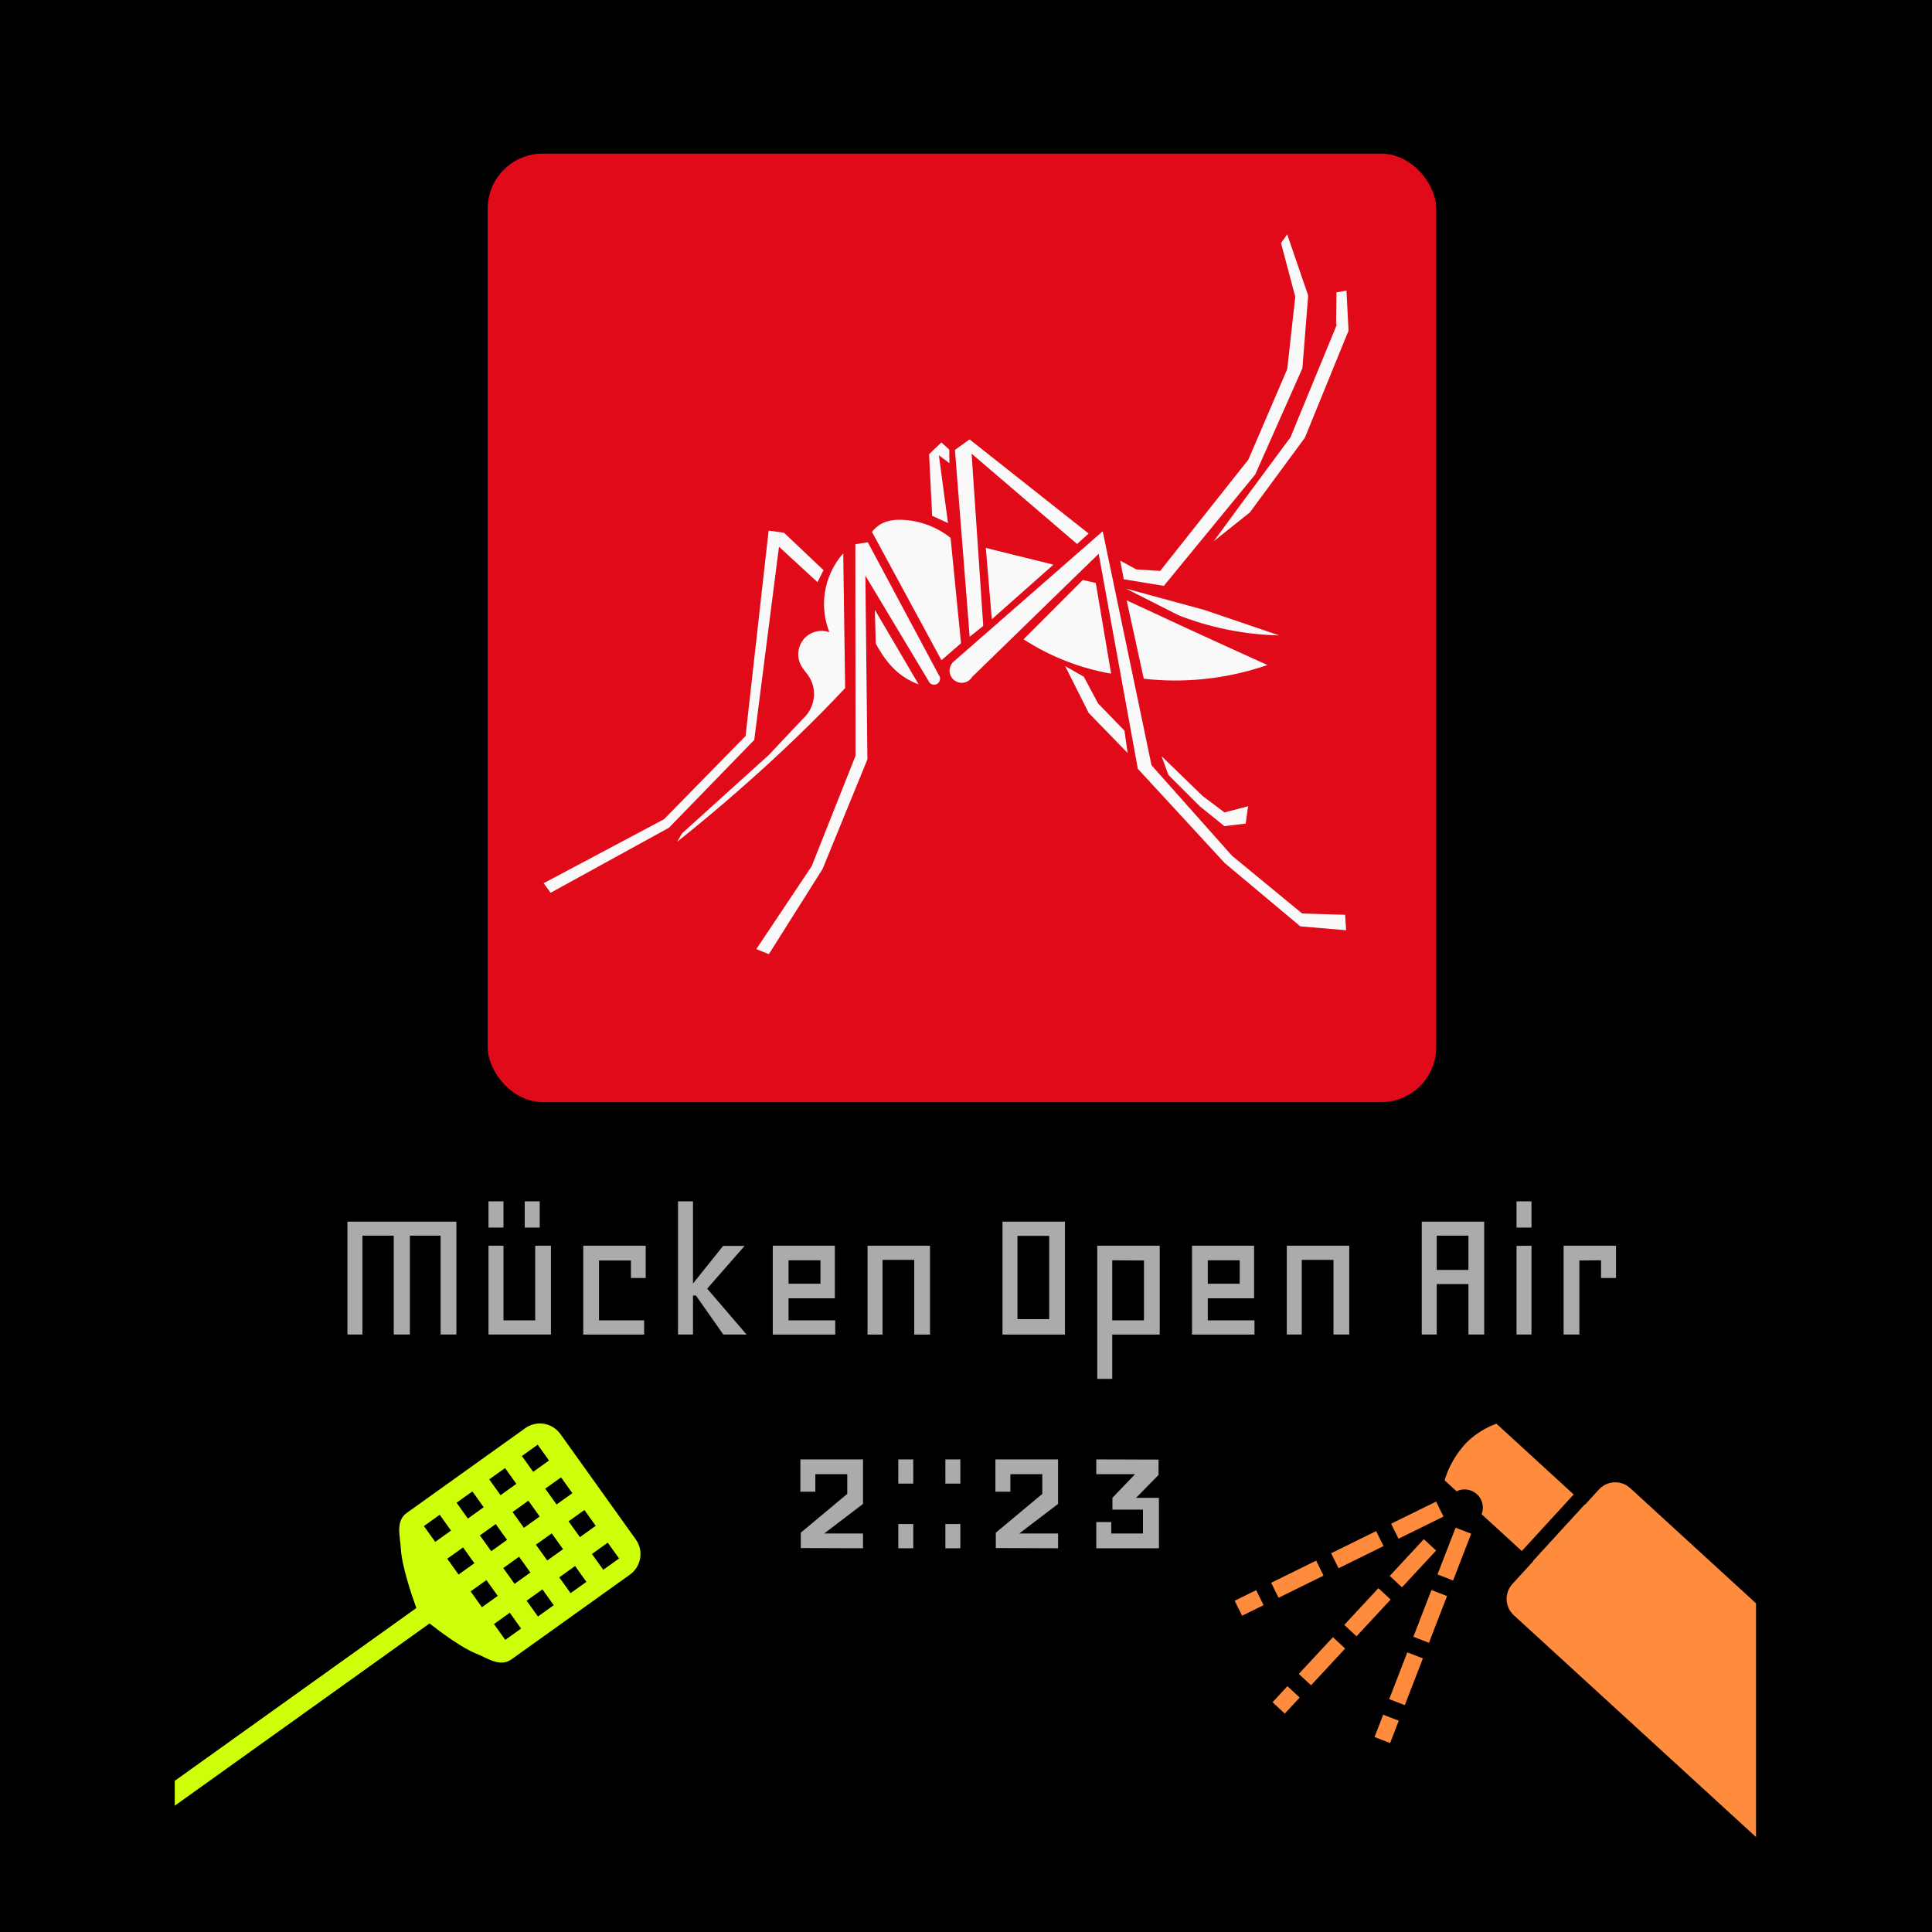 <?xml version="1.0" encoding="UTF-8" standalone="no"?>
<!-- Created with Inkscape (http://www.inkscape.org/) -->

<svg
   width="1000"
   height="1000"
   viewBox="0 0 264.583 264.583"
   version="1.1"
   id="svg1"
   xml:space="preserve"
   inkscape:version="1.3 (0e150ed6c4, 2023-07-21)"
   sodipodi:docname="square.svg"
   inkscape:export-filename="square.png"
   inkscape:export-xdpi="287.99997"
   inkscape:export-ydpi="287.99997"
   xmlns:inkscape="http://www.inkscape.org/namespaces/inkscape"
   xmlns:sodipodi="http://sodipodi.sourceforge.net/DTD/sodipodi-0.dtd"
   xmlns="http://www.w3.org/2000/svg"
   xmlns:svg="http://www.w3.org/2000/svg"><sodipodi:namedview
     id="namedview1"
     pagecolor="#ffffff"
     bordercolor="#666666"
     borderopacity="1.0"
     inkscape:showpageshadow="2"
     inkscape:pageopacity="0.0"
     inkscape:pagecheckerboard="0"
     inkscape:deskcolor="#d1d1d1"
     inkscape:document-units="mm"
     inkscape:zoom="0.47747362"
     inkscape:cx="592.7029"
     inkscape:cy="464.94715"
     inkscape:window-width="1920"
     inkscape:window-height="1034"
     inkscape:window-x="0"
     inkscape:window-y="21"
     inkscape:window-maximized="1"
     inkscape:current-layer="layer2" /><defs
     id="defs1"><inkscape:path-effect
       effect="spiro"
       id="path-effect81"
       is_visible="true"
       lpeversion="1" /><inkscape:path-effect
       effect="spiro"
       id="path-effect79"
       is_visible="true"
       lpeversion="1" /><inkscape:path-effect
       effect="spiro"
       id="path-effect77"
       is_visible="true"
       lpeversion="1" /><inkscape:path-effect
       effect="spiro"
       id="path-effect75"
       is_visible="true"
       lpeversion="1" /><inkscape:path-effect
       effect="spiro"
       id="path-effect45"
       is_visible="true"
       lpeversion="1" /><inkscape:path-effect
       effect="spiro"
       id="path-effect44"
       is_visible="true"
       lpeversion="1" /><inkscape:path-effect
       effect="spiro"
       id="path-effect43"
       is_visible="true"
       lpeversion="1" /><inkscape:path-effect
       effect="spiro"
       id="path-effect42"
       is_visible="true"
       lpeversion="1" /><inkscape:path-effect
       effect="spiro"
       id="path-effect41"
       is_visible="true"
       lpeversion="1" /><inkscape:path-effect
       effect="spiro"
       id="path-effect40"
       is_visible="true"
       lpeversion="1" /><inkscape:path-effect
       effect="spiro"
       id="path-effect39"
       is_visible="true"
       lpeversion="1" /><inkscape:path-effect
       effect="spiro"
       id="path-effect38"
       is_visible="true"
       lpeversion="1" /><inkscape:path-effect
       effect="spiro"
       id="path-effect37"
       is_visible="true"
       lpeversion="1" /><inkscape:path-effect
       effect="spiro"
       id="path-effect36"
       is_visible="true"
       lpeversion="1" /><inkscape:path-effect
       effect="spiro"
       id="path-effect35"
       is_visible="true"
       lpeversion="1" /><inkscape:path-effect
       effect="spiro"
       id="path-effect34"
       is_visible="true"
       lpeversion="1" /><inkscape:path-effect
       effect="spiro"
       id="path-effect33"
       is_visible="true"
       lpeversion="1" /><inkscape:path-effect
       effect="spiro"
       id="path-effect32"
       is_visible="true"
       lpeversion="1" /><inkscape:path-effect
       effect="spiro"
       id="path-effect31"
       is_visible="true"
       lpeversion="1" /><inkscape:path-effect
       effect="spiro"
       id="path-effect30"
       is_visible="true"
       lpeversion="1" /><inkscape:path-effect
       effect="spiro"
       id="path-effect29"
       is_visible="true"
       lpeversion="1" /><inkscape:path-effect
       effect="spiro"
       id="path-effect25"
       is_visible="true"
       lpeversion="1" /><inkscape:path-effect
       effect="spiro"
       id="path-effect24"
       is_visible="true"
       lpeversion="1" /><inkscape:path-effect
       effect="spiro"
       id="path-effect23"
       is_visible="true"
       lpeversion="1" /><inkscape:path-effect
       effect="spiro"
       id="path-effect22"
       is_visible="true"
       lpeversion="1" /><inkscape:path-effect
       effect="spiro"
       id="path-effect21"
       is_visible="true"
       lpeversion="1" /><inkscape:path-effect
       effect="spiro"
       id="path-effect20"
       is_visible="true"
       lpeversion="1" /><inkscape:path-effect
       effect="spiro"
       id="path-effect19"
       is_visible="true"
       lpeversion="1" /><inkscape:path-effect
       effect="spiro"
       id="path-effect18"
       is_visible="true"
       lpeversion="1" /><inkscape:path-effect
       effect="spiro"
       id="path-effect17"
       is_visible="true"
       lpeversion="1" /><inkscape:path-effect
       effect="spiro"
       id="path-effect13"
       is_visible="true"
       lpeversion="1" /><inkscape:path-effect
       effect="spiro"
       id="path-effect12"
       is_visible="true"
       lpeversion="1" /><inkscape:path-effect
       effect="spiro"
       id="path-effect11"
       is_visible="true"
       lpeversion="1" /><inkscape:path-effect
       effect="spiro"
       id="path-effect10"
       is_visible="true"
       lpeversion="1" /><inkscape:path-effect
       effect="spiro"
       id="path-effect9"
       is_visible="true"
       lpeversion="1" /><inkscape:path-effect
       effect="spiro"
       id="path-effect8"
       is_visible="true"
       lpeversion="1" /><inkscape:path-effect
       effect="spiro"
       id="path-effect7"
       is_visible="true"
       lpeversion="1" /><inkscape:path-effect
       effect="spiro"
       id="path-effect6"
       is_visible="true"
       lpeversion="1" /><inkscape:path-effect
       effect="spiro"
       id="path-effect5"
       is_visible="true"
       lpeversion="1" /><inkscape:path-effect
       effect="spiro"
       id="path-effect4"
       is_visible="true"
       lpeversion="1" /><inkscape:path-effect
       effect="spiro"
       id="path-effect3"
       is_visible="true"
       lpeversion="1" /><inkscape:path-effect
       effect="spiro"
       id="path-effect2"
       is_visible="true"
       lpeversion="1" /><inkscape:path-effect
       effect="spiro"
       id="path-effect1"
       is_visible="true"
       lpeversion="1" /></defs><g
     inkscape:label="Layer 1"
     inkscape:groupmode="layer"
     id="layer1"
     style="opacity:0.445"
     transform="translate(20.089,-16.192)" /><g
     inkscape:groupmode="layer"
     id="layer2"
     inkscape:label="Layer 2"
     transform="translate(20.089,-16.192)"><rect
       style="fill:#000000;fill-opacity:1;stroke:none;stroke-width:0.826;stroke-linecap:round;stroke-linejoin:round"
       id="rect46"
       width="264.583"
       height="264.583"
       x="-20.089"
       y="16.192"
       inkscape:export-filename="muecken.png"
       inkscape:export-xdpi="255.41397"
       inkscape:export-ydpi="255.41397" /><rect
       style="opacity:1;fill:#e10a19;fill-opacity:1;stroke:none;stroke-width:1.04;stroke-linecap:square;stroke-linejoin:miter;stroke-dasharray:none;stroke-opacity:1"
       id="rect45"
       width="129.895"
       height="129.895"
       x="46.702"
       y="37.231"
       ry="7.523" /><g
       id="g45"
       transform="matrix(0.435,0,0,0.435,-65.434,16.506)"
       style="opacity:1;fill:#f9f9f9"><path
         style="opacity:1;fill:#f9f9f9;stroke:none;stroke-width:1;stroke-linecap:square;stroke-linejoin:miter;stroke-dasharray:none;stroke-opacity:1"
         d="m 455.71,181.153 16.597,8.415 c 4.916,1.92 9.996,3.42 15.167,4.478 5.445,1.114 10.99,1.739 16.546,1.864 l -23.602,-8.027"
         id="path30"
         inkscape:path-effect="#path-effect30"
         inkscape:original-d="m 455.71028,181.15329 c 5.26437,3.00029 16.59732,8.41511 16.59732,8.41511 0,0 9.84313,3.18081 15.16681,4.47833 5.32368,1.29751 16.54577,1.86386 16.54577,1.86386 0,0 -15.7344,-5.35103 -23.6016,-8.02654"
         transform="translate(2.961,3.412)"
         sodipodi:nodetypes="ccscc" /><path
         style="opacity:1;fill:#f9f9f9;stroke:none;stroke-width:1;stroke-linecap:square;stroke-linejoin:miter;stroke-dasharray:none;stroke-opacity:1"
         d="m 363.501,178.767 -1.896,3.79 -12.12,-11.16 -7.794,60.837 -26.849,27.635 -37.26,20.478 -2.179,-3.024 37.882,-20.131 25.675,-26.206 7.263,-64.673 4.862,0.699 z"
         id="path31"
         inkscape:path-effect="#path-effect31"
         inkscape:original-d="m 363.5013,178.76654 -1.89553,3.78992 -12.1199,-11.16038 -7.79407,60.83726 -26.84875,27.63453 -37.26026,20.47812 -2.17872,-3.0243 37.88249,-20.13086 25.67458,-26.20619 7.26303,-64.67328 4.86177,0.69874 z"
         sodipodi:nodetypes="cccccccccccc" /><path
         style="opacity:1;fill:#f9f9f9;stroke:none;stroke-width:1;stroke-linecap:square;stroke-linejoin:miter;stroke-dasharray:none;stroke-opacity:1"
         d="m 373.524,170.621 3.917,-0.638 22.299,41.718 c 0.371,0.429 0.533,1.03 0.429,1.588 -0.104,0.557 -0.472,1.06 -0.973,1.326 -0.482,0.257 -1.077,0.291 -1.585,0.092 -0.508,-0.199 -0.921,-0.629 -1.1,-1.145 l -19.83,-33.059 0.64,57.85 -14.116,34.499 -16.898,26.808 -3.97,-1.576 17.435,-26.102 13.809,-34.76 z"
         id="path32"
         inkscape:path-effect="#path-effect32"
         inkscape:original-d="m 373.52398,170.62086 3.91707,-0.63842 22.29942,41.71827 c 0,0 0.24727,2.49279 -0.54405,2.91414 -0.73864,0.39331 -2.68509,-1.05319 -2.68509,-1.05319 l -19.82989,-33.05856 0.64005,57.84971 -14.11576,34.49901 -16.89769,26.8083 -3.97044,-1.57557 17.43525,-26.10196 13.80873,-34.75993 z"
         sodipodi:nodetypes="cccsccccccccc" /><path
         style="opacity:1;fill:#f9f9f9;stroke:none;stroke-width:1;stroke-linecap:square;stroke-linejoin:miter;stroke-dasharray:none;stroke-opacity:1"
         d="m 451.4,166.531 -46.664,40.802 c -0.934,0.691 -1.524,1.827 -1.552,2.989 -0.028,1.162 0.506,2.325 1.406,3.06 0.851,0.695 2.01,0.998 3.092,0.807 1.082,-0.191 2.068,-0.873 2.629,-1.817 l 39.819,-38.752 12.324,67.693 27.358,29.674 23.797,19.93 14.417,1.218 -0.317,-4.866 -13.511,-0.403 -22.084,-18.173 -25.347,-28.495 z"
         id="path33"
         inkscape:path-effect="#path-effect33"
         inkscape:original-d="m 451.39976,166.53092 -46.66396,40.80233 c 0,0 -2.02123,5.25537 -0.14549,6.04922 1.85221,0.78389 5.72148,-1.01059 5.72148,-1.01059 l 39.81927,-38.75222 12.32388,67.69328 27.35789,29.67439 23.79667,19.93043 14.41689,1.21848 -0.31743,-4.86576 -13.51147,-0.40341 -22.0843,-18.17299 -25.34703,-28.49531 z"
         sodipodi:nodetypes="ccsccccccccccc" /><path
         style="opacity:1;fill:#f9f9f9;stroke:none;stroke-width:1;stroke-linecap:square;stroke-linejoin:miter;stroke-dasharray:none;stroke-opacity:1"
         d="m 445.458,212.331 4.478,8.402 8.303,8.557 1.003,7.058 -12.252,-12.619 -7.412,-14.742 z"
         id="path34"
         inkscape:path-effect="#path-effect34"
         inkscape:original-d="m 445.45805,212.33093 c 0,0 4.47791,8.40249 4.47791,8.40249 0,0 8.30313,8.55661 8.30313,8.55661 0,0 1.00343,7.05765 1.00343,7.05765 0,0 -12.25169,-12.61927 -12.25169,-12.61927 0,0 -7.41216,-14.74231 -7.41216,-14.74231 z" /><path
         style="opacity:1;fill:#f9f9f9;stroke:none;stroke-width:1;stroke-linecap:square;stroke-linejoin:miter;stroke-dasharray:none;stroke-opacity:1"
         d="m 473.188,243.771 9.87,9.857 7.778,6.286 6.705,-0.806 0.749,-5.454 -7.424,1.941 -6.901,-5.189 -12.886,-12.503 z"
         id="path35"
         inkscape:path-effect="#path-effect35"
         inkscape:original-d="m 473.18839,243.77063 c 0,0 9.87023,9.85701 9.87023,9.85701 0,0 7.77804,6.286 7.77804,6.286 0,0 6.70544,-0.80595 6.70544,-0.80595 0,0 0.74888,-5.45443 0.74888,-5.45443 0,0 -7.42429,1.94106 -7.42429,1.94106 0,0 -6.90068,-5.18939 -6.90068,-5.18939 0,0 -12.88595,-12.50326 -12.88595,-12.50326 z"
         transform="translate(-1.125,-0.545)" /><path
         style="opacity:1;fill:#f9f9f9;stroke:none;stroke-width:1;stroke-linecap:square;stroke-linejoin:miter;stroke-dasharray:none;stroke-opacity:1"
         d="m 413.787,196.32 -3.662,-54.22 33.203,28.435 3.637,-3.286 -37.479,-29.642 -4.613,3.312 4.638,58.84 z"
         id="path36"
         inkscape:path-effect="#path-effect36"
         inkscape:original-d="m 413.78677,196.32016 -3.66181,-54.22024 33.20265,28.43468 3.63705,-3.28573 -37.47925,-29.64159 -4.6132,3.31175 4.63751,58.84032 z"
         sodipodi:nodetypes="cccccccc" /><path
         style="opacity:1;fill:#f9f9f9;stroke:none;stroke-width:1;stroke-linecap:square;stroke-linejoin:miter;stroke-dasharray:none;stroke-opacity:1"
         d="m 402.694,163.963 -4.993,-2.303 -0.962,-19.385 3.871,-3.703 2.475,2.233 0.057,4.281 -3.322,-2.471 z"
         id="path37"
         inkscape:path-effect="#path-effect37"
         inkscape:original-d="m 402.69435,163.96304 -4.99296,-2.30257 -0.96157,-19.38522 3.87088,-3.70315 2.47462,2.23329 0.0566,4.28121 -3.32245,-2.47084 z"
         sodipodi:nodetypes="cccccccc" /><path
         style="opacity:1;fill:#f9f9f9;stroke:none;stroke-width:1;stroke-linecap:square;stroke-linejoin:miter;stroke-dasharray:none;stroke-opacity:1"
         d="m 456.899,175.773 1.134,5.883 12.614,2.062 28.769,-35.063 14.852,-33.444 1.815,-22.897 -6.603,-19.259 -1.948,2.741 4.493,16.919 -2.536,22.771 -12.232,28.489 -27.781,35.05 -7.536,-0.496 z"
         id="path38"
         inkscape:path-effect="#path-effect38"
         inkscape:original-d="m 456.89857,175.77348 1.13429,5.88298 12.6135,2.06157 28.76872,-35.06334 14.85236,-33.4439 1.81499,-22.896954 -6.60257,-19.258793 -1.94813,2.741324 4.4934,16.918781 -2.53625,22.771182 -12.23221,28.48924 -27.78064,35.0495 -7.53624,-0.49567 z"
         sodipodi:nodetypes="cccccccccccccc" /><path
         style="opacity:1;fill:#f9f9f9;stroke:none;stroke-width:1;stroke-linecap:square;stroke-linejoin:miter;stroke-dasharray:none;stroke-opacity:1"
         d="m 486.382,169.647 11.354,-9.061 17.313,-23.507 13.742,-33.702 -0.654,-12.625 -3.156,0.577 -0.106,9.662 0.135,0.727 -14.483,35.203 c -5.05,6.791 -10.084,13.595 -15.102,20.409 -3.02,4.101 -6.034,8.206 -9.042,12.316 z"
         id="path39"
         inkscape:path-effect="#path-effect39"
         inkscape:original-d="m 486.38158,169.64663 c 0,0 11.3538,-9.06064 11.3538,-9.06064 0,0 17.31269,-23.50715 17.31269,-23.50715 0,0 13.74182,-33.7015 13.74182,-33.7015 0,0 -0.65447,-12.62457 -0.65447,-12.62457 0,0 -3.15629,0.576731 -3.15629,0.576731 0,0 -0.10629,9.661999 -0.10629,9.661999 0,0 0.13491,0.72718 0.13491,0.72718 0,0 -14.48268,35.20256 -14.48268,35.20256 0,0 -15.1016,20.40938 -15.1016,20.40938 z" /><path
         style="opacity:1;fill:#f9f9f9;stroke:none;stroke-width:1;stroke-linecap:square;stroke-linejoin:miter;stroke-dasharray:none;stroke-opacity:1"
         d="m 362.733,223.786 c -5.108,5.169 -10.357,10.199 -15.703,15.122 -9.567,8.811 -19.447,17.281 -29.615,25.391 l 1.559,-2.666 27.299,-24.67 10.782,-11.438 c 1.922,-1.73 3.165,-4.194 3.414,-6.768 0.217,-2.246 -0.32,-4.565 -1.54,-6.463 -0.758,-1.179 -1.766,-2.192 -2.445,-3.419 -0.801,-1.446 -1.106,-3.161 -0.847,-4.794 0.259,-1.632 1.083,-3.171 2.302,-4.286 0.976,-0.894 2.199,-1.515 3.497,-1.777 1.297,-0.262 2.666,-0.164 3.913,0.28 -1.21,-3.052 -1.786,-6.354 -1.681,-9.635 0.179,-5.555 2.356,-11.025 6.044,-15.183 l 0.598,42.428 c -2.49,2.661 -5.016,5.287 -7.577,7.879 z"
         id="path40"
         inkscape:path-effect="#path-effect40"
         inkscape:original-d="m 362.73332,223.78571 c 0,0 -10.2632,10.07053 -15.70287,15.12176 -9.44221,8.76796 -29.61512,25.39107 -29.61512,25.39107 l 1.55886,-2.66606 27.29935,-24.66997 10.78193,-11.43831 c 0,0 3.1199,-4.25832 3.41397,-6.76788 0.25775,-2.19963 -0.62194,-4.44763 -1.53987,-6.46312 -0.58068,-1.275 -2.12425,-2.05488 -2.44497,-3.41868 -0.70171,-2.98391 -0.66811,-6.86918 1.45511,-9.08007 1.74532,-1.81739 7.40949,-1.497 7.40949,-1.497 0,0 -2.01599,-6.3923 -1.6805,-9.63521 0.56056,-5.41848 6.04417,-15.18338 6.04417,-15.18338 l 0.59759,42.4276 z"
         sodipodi:nodetypes="csccccsasscsccc" /><path
         style="opacity:1;fill:#f9f9f9;stroke:none;stroke-width:1;stroke-linecap:square;stroke-linejoin:miter;stroke-dasharray:none;stroke-opacity:1"
         d="m 454.046,211.357 -4.83,-28.544 -4.08,-0.945 -18.661,18.674 c 4.201,2.729 8.681,5.029 13.348,6.851 4.593,1.793 9.366,3.123 14.224,3.965 z"
         id="path41"
         inkscape:path-effect="#path-effect41"
         inkscape:original-d="m 454.04582,211.35694 -4.8303,-28.54399 -4.07957,-0.94478 -18.6612,18.67362 c 0,0 8.89836,4.56703 13.34752,6.85054 4.44918,2.28352 14.22355,3.96461 14.22355,3.96461 z"
         sodipodi:nodetypes="ccccsc" /><path
         style="opacity:1;fill:#f9f9f9;stroke:none;stroke-width:1;stroke-linecap:square;stroke-linejoin:miter;stroke-dasharray:none;stroke-opacity:1"
         d="m 458.942,188.29 5.389,24.667 c 6.137,0.692 12.346,0.74 18.493,0.143 6.952,-0.675 13.823,-2.175 20.424,-4.46 -8.045,-3.634 -16.078,-7.295 -24.098,-10.984 -6.745,-3.102 -13.48,-6.224 -20.207,-9.366 z"
         id="path42"
         inkscape:path-effect="#path-effect42"
         inkscape:original-d="m 458.9422,188.29048 5.38914,24.6666 c 0,0 12.32836,0.0955 18.49254,0.14322 6.16419,0.0477 20.42367,-4.45987 20.42367,-4.45987 0,0 -16.0655,-7.32265 -24.09825,-10.98397 -8.03275,-3.66133 -20.2071,-9.36598 -20.2071,-9.36598 z"
         sodipodi:nodetypes="ccscsc" /><path
         style="opacity:1;fill:#f9f9f9;stroke:none;stroke-width:1;stroke-linecap:square;stroke-linejoin:miter;stroke-dasharray:none;stroke-opacity:1"
         d="m 416.488,194.232 19.392,-17.188 -21.282,-5.266 z"
         id="path43"
         inkscape:path-effect="#path-effect43"
         inkscape:original-d="m 416.48832,194.23191 19.39196,-17.18787 -21.28183,-5.26599 z"
         sodipodi:nodetypes="cccc" /><path
         style="opacity:1;fill:#f9f9f9;stroke:none;stroke-width:1;stroke-linecap:square;stroke-linejoin:miter;stroke-dasharray:none;stroke-opacity:1"
         d="m 406.79,201.784 -3.282,-33.177 c -4.221,-3.371 -9.511,-5.382 -14.905,-5.667 -2.031,-0.107 -4.116,0.034 -5.995,0.812 -1.519,0.629 -2.865,1.671 -3.855,2.983 l 21.873,40.393 z"
         id="path44"
         inkscape:path-effect="#path-effect44"
         inkscape:original-d="m 406.78965,201.78366 -3.28249,-33.17688 c 0,0 -10.50638,-4.09274 -14.9051,-5.66674 -4.3987,-1.574 -3.99653,0.54146 -5.9948,0.81219 -1.99827,0.27074 -3.85482,2.98328 -3.85482,2.98328 l 21.87263,40.39282 z"
         sodipodi:nodetypes="ccssccc" /><path
         style="opacity:1;fill:#f9f9f9;stroke:none;stroke-width:1;stroke-linecap:square;stroke-linejoin:miter;stroke-dasharray:none;stroke-opacity:1"
         d="m 379.669,191.272 13.775,23.462 c -2.937,-1.066 -5.638,-2.777 -7.859,-4.975 -1.365,-1.351 -2.545,-2.879 -3.608,-4.479 -0.732,-1.101 -1.41,-2.238 -2.031,-3.405 z"
         id="path45"
         inkscape:path-effect="#path-effect45"
         inkscape:original-d="m 379.66949,191.27213 13.77489,23.46235 c 0,0 -5.2392,-3.31681 -7.85879,-4.97522 -2.61958,-1.6584 -2.40545,-2.98582 -3.6082,-4.47873 -1.20271,-1.49291 -2.03137,-3.40471 -2.03137,-3.40471 z"
         sodipodi:nodetypes="ccsscc" /></g><path
       style="font-weight:500;font-size:26.292px;line-height:100%;font-family:Geo;-inkscape-font-specification:'Geo Medium';font-variant-ligatures:historical-ligatures;font-variant-numeric:lining-nums tabular-nums slashed-zero;font-feature-settings:'ss06';text-align:center;text-anchor:middle;fill:#ababac;stroke:none;stroke-width:6.962;stroke-linecap:square"
       d="M 36.044,198.955 H 33.832 V 185.411 H 29.542 v 13.544 h -2.051 v -15.46 h 14.92 v 15.46 h -2.158 v -13.544 h -4.209 z m 19.318,-12.168 v 12.168 H 46.81 v -12.168 h 2.051 v 10.226 h 4.344 v -10.226 z m -8.553,-6.071 v 3.588 h 2.051 v -3.588 z m 4.964,0 v 3.588 h 2.051 v -3.588 z m 14.543,8.094 h -4.371 v 8.202 h 6.179 v 1.943 h -8.337 v -12.168 h 8.553 v 4.425 h -2.024 z m 15.838,10.145 -5.396,-6.287 5.126,-5.855 h -2.941 l -4.128,5.153 v -11.251 h -2.051 v 18.239 h 2.051 v -5.342 h 0.405 l 3.75,5.342 z m 5.747,-4.964 v 3.022 h 6.394 v 1.943 h -8.553 v -12.168 h 8.499 v 7.204 z m 0,-1.997 h 4.371 v -3.211 h -4.371 z m 19.372,6.961 v -12.168 h -8.553 v 12.168 h 2.051 v -10.226 h 4.344 v 10.226 z m 11.98,-2.105 h 4.344 v -11.413 h -4.344 z m -2.051,2.105 v -15.46 h 8.553 v 15.46 z m 15.028,0 h 6.502 v -12.168 h -8.553 v 18.239 h 2.051 z m 0,-10.172 4.344,0.027 v 8.202 h -4.344 z m 13.086,5.207 v 3.022 h 6.394 v 1.943 h -8.553 v -12.168 h 8.499 v 7.204 z m 0,-1.997 h 4.371 v -3.211 h -4.371 z m 19.372,6.961 v -12.168 h -8.553 v 12.168 h 2.051 v -10.226 h 4.344 v 10.226 z m 11.98,-13.544 v 4.695 h 4.344 v -4.695 z m 6.502,13.544 h -2.158 v -6.907 h -4.344 v 6.907 h -2.051 v -15.46 h 8.553 z m 4.425,-12.141 v 12.141 h 2.051 v -12.168 z m 0,-6.098 v 3.588 h 2.051 v -3.588 z m 11.575,8.067 -2.968,0.027 v 10.145 h -2.158 v -12.168 h 7.177 v 4.425 h -2.051 z"
       id="path2" /><path
       style="font-weight:500;font-size:26.292px;line-height:100%;font-family:Geo;-inkscape-font-specification:'Geo Medium';font-variant-ligatures:historical-ligatures;font-variant-numeric:lining-nums tabular-nums slashed-zero;font-feature-settings:'ss06';text-align:center;text-anchor:middle;fill:#ababac;stroke:none;stroke-width:6.962;stroke-linecap:square"
       d="m 98.1,226.199 v 2.024 l -8.526,-0.027 v -2.105 l 6.367,-5.315 v -2.698 h -4.371 v 2.401 H 89.52 v -4.425 h 8.58 v 6.098 l -5.315,4.047 z m 4.83,-1.295 v 3.319 h 2.051 v -3.319 z m 0,-8.85 v 3.319 h 2.051 v -3.319 z m 6.448,8.85 v 3.319 h 2.051 v -3.319 z m 0,-8.85 v 3.319 h 2.051 v -3.319 z m 15.433,10.145 v 2.024 l -8.526,-0.027 v -2.105 l 6.367,-5.315 v -2.698 h -4.371 v 2.401 h -2.051 v -4.425 h 8.58 v 6.098 l -5.315,4.047 z m 11.629,-3.265 v 3.265 h -4.344 v -1.565 h -2.051 v 3.588 h 8.58 v -6.907 h -3.13 l 3.076,-3.13 v -2.105 l -8.526,-0.027 v 2.024 h 5.315 l -3.103,3.238 v 1.619 z"
       id="path3" /><path
       id="rect47"
       style="fill:#ceff0a;stroke-width:0.621;stroke-linecap:square"
       d="m 53.753,211.135 c -0.665,0.018 -1.334,0.23 -1.918,0.648 l -16.235,11.613 c -1.559,1.115 -0.883,3.197 -0.801,4.825 0.121,2.395 1.48,6.392 2.13,8.186 L 3.841,260.075 v 3.407 L 38.737,238.521 c 1.678,1.312 4.447,3.354 6.38,4.124 1.515,0.604 3.267,1.916 4.825,0.801 l 16.235,-11.612 c 1.559,-1.115 1.916,-3.267 0.801,-4.826 L 56.661,212.584 c -0.697,-0.974 -1.799,-1.479 -2.908,-1.449 z m -0.206,2.904 1.55,2.166 -2.166,1.55 -1.55,-2.167 z m -4.472,3.199 1.55,2.167 -2.166,1.55 -1.55,-2.167 z m 7.671,1.273 1.55,2.167 -2.166,1.55 -1.55,-2.167 z m -12.143,1.926 1.55,2.167 -2.167,1.55 -1.55,-2.167 z m 7.671,1.273 1.55,2.167 -2.166,1.55 -1.55,-2.167 z m 7.671,1.274 1.55,2.166 -2.166,1.55 -1.55,-2.167 z m -19.815,0.652 1.55,2.166 -2.166,1.55 -1.55,-2.167 z m 7.671,1.273 1.55,2.167 -2.167,1.55 -1.55,-2.166 z m 7.671,1.274 1.55,2.167 -2.167,1.55 -1.55,-2.167 z m 7.671,1.273 1.55,2.167 -2.166,1.55 -1.55,-2.167 z m -19.815,0.652 1.55,2.167 -2.166,1.55 -1.55,-2.167 z m 7.671,1.274 1.55,2.166 -2.166,1.55 -1.55,-2.167 z m 7.671,1.273 1.55,2.167 -2.167,1.55 -1.55,-2.166 z m -12.143,1.926 1.55,2.166 -2.166,1.55 -1.55,-2.166 z m 7.671,1.273 1.55,2.167 -2.166,1.55 -1.55,-2.167 z m -4.472,3.199 1.55,2.167 -2.167,1.55 -1.55,-2.167 z" /><g
       id="g1"
       transform="matrix(1.051,0,0,1.051,9.478,-3.785)"><path
         id="rect73"
         style="fill:#ff8b3d;stroke-width:0.543;stroke-linecap:square"
         d="m 166.869,204.531 c 0.044,-0.057 -2.512,0.813 -4.282,2.86 -1.926,2.227 -2.499,4.544 -2.473,4.516 l 1.551,1.421 a 2.382,2.382 0 0 1 2.647,0.38 2.382,2.382 0 0 1 0.615,2.608 l 5.235,4.795 6.758,-7.373 z m 11.492,10.524 -6.759,7.373 1.572,1.44 6.755,-7.376 z" /><path
         style="color:#000000;fill:#ff8b3d;stroke-linecap:square;stroke-dasharray:4.355, 4.355;-inkscape-stroke:none"
         d="m 158.996,214.668 -0.979,0.48 -3.906,1.924 -0.977,0.48 0.961,1.953 0.977,-0.48 3.908,-1.924 0.977,-0.48 z m -7.816,3.846 -0.977,0.48 -3.908,1.924 -0.977,0.48 0.963,1.955 0.977,-0.482 3.906,-1.922 0.979,-0.48 z m -7.814,3.848 -0.977,0.48 -3.908,1.924 -0.977,0.48 0.961,1.953 0.977,-0.48 3.908,-1.924 0.977,-0.48 z m -7.816,3.846 -0.977,0.48 -0.848,0.418 -0.977,0.48 0.963,1.953 0.977,-0.48 0.848,-0.416 0.977,-0.48 z"
         id="path75" /><path
         style="color:#000000;fill:#ff8b3d;stroke-linecap:square;stroke-dasharray:4.355, 4.355;-inkscape-stroke:none"
         d="m 161.537,218.068 -0.395,1.014 -1.572,4.062 -0.393,1.016 2.029,0.785 0.395,-1.016 1.572,-4.061 0.393,-1.016 z m -3.146,8.121 -0.395,1.016 -1.572,4.062 -0.393,1.014 2.029,0.787 0.395,-1.016 1.572,-4.061 0.395,-1.016 z m -3.146,8.123 -0.393,1.016 -1.574,4.061 -0.393,1.016 2.031,0.787 0.393,-1.016 1.572,-4.061 0.395,-1.016 z m -3.146,8.123 -0.393,1.016 -0.342,0.881 -0.393,1.014 2.029,0.787 0.395,-1.016 0.34,-0.881 0.395,-1.014 z"
         id="path76" /><path
         style="color:#000000;fill:#ff8b3d;stroke-linecap:square;stroke-dasharray:4.355, 4.355;-inkscape-stroke:none"
         d="m 157.398,219.564 -0.74,0.799 -2.963,3.193 -0.74,0.797 1.596,1.482 0.742,-0.799 2.961,-3.193 0.742,-0.797 z m -5.924,6.387 -0.74,0.797 -2.963,3.193 -0.74,0.797 1.596,1.482 0.74,-0.799 2.963,-3.191 0.74,-0.799 z m -5.926,6.385 -0.74,0.797 -2.963,3.193 -0.74,0.799 1.596,1.48 0.74,-0.799 2.963,-3.191 0.74,-0.799 z m -5.924,6.385 -0.742,0.797 -0.459,0.496 -0.742,0.799 1.598,1.482 0.74,-0.799 0.461,-0.496 0.74,-0.799 z"
         id="path77" /><path
         style="color:#000000;fill:#000000;stroke-linecap:square;-inkscape-stroke:none"
         d="m 169.681,223.082 8.916,-9.726"
         id="path1" /><path
         id="rect74"
         style="fill:#ff8b3d;fill-opacity:1;stroke:none;stroke-width:0.726;stroke-linecap:square;stroke-linejoin:miter;stroke-dasharray:none;stroke-opacity:1"
         d="m 182.211,212.158 c -0.738,0.033 -1.464,0.348 -2.005,0.938 l -11.261,12.297 c -1.082,1.181 -1.002,3.003 0.179,4.085 l 31.558,28.901 1e-5,-30.451 -16.391,-15.01 c -0.591,-0.541 -1.342,-0.792 -2.08,-0.759 z" /></g></g></svg>
